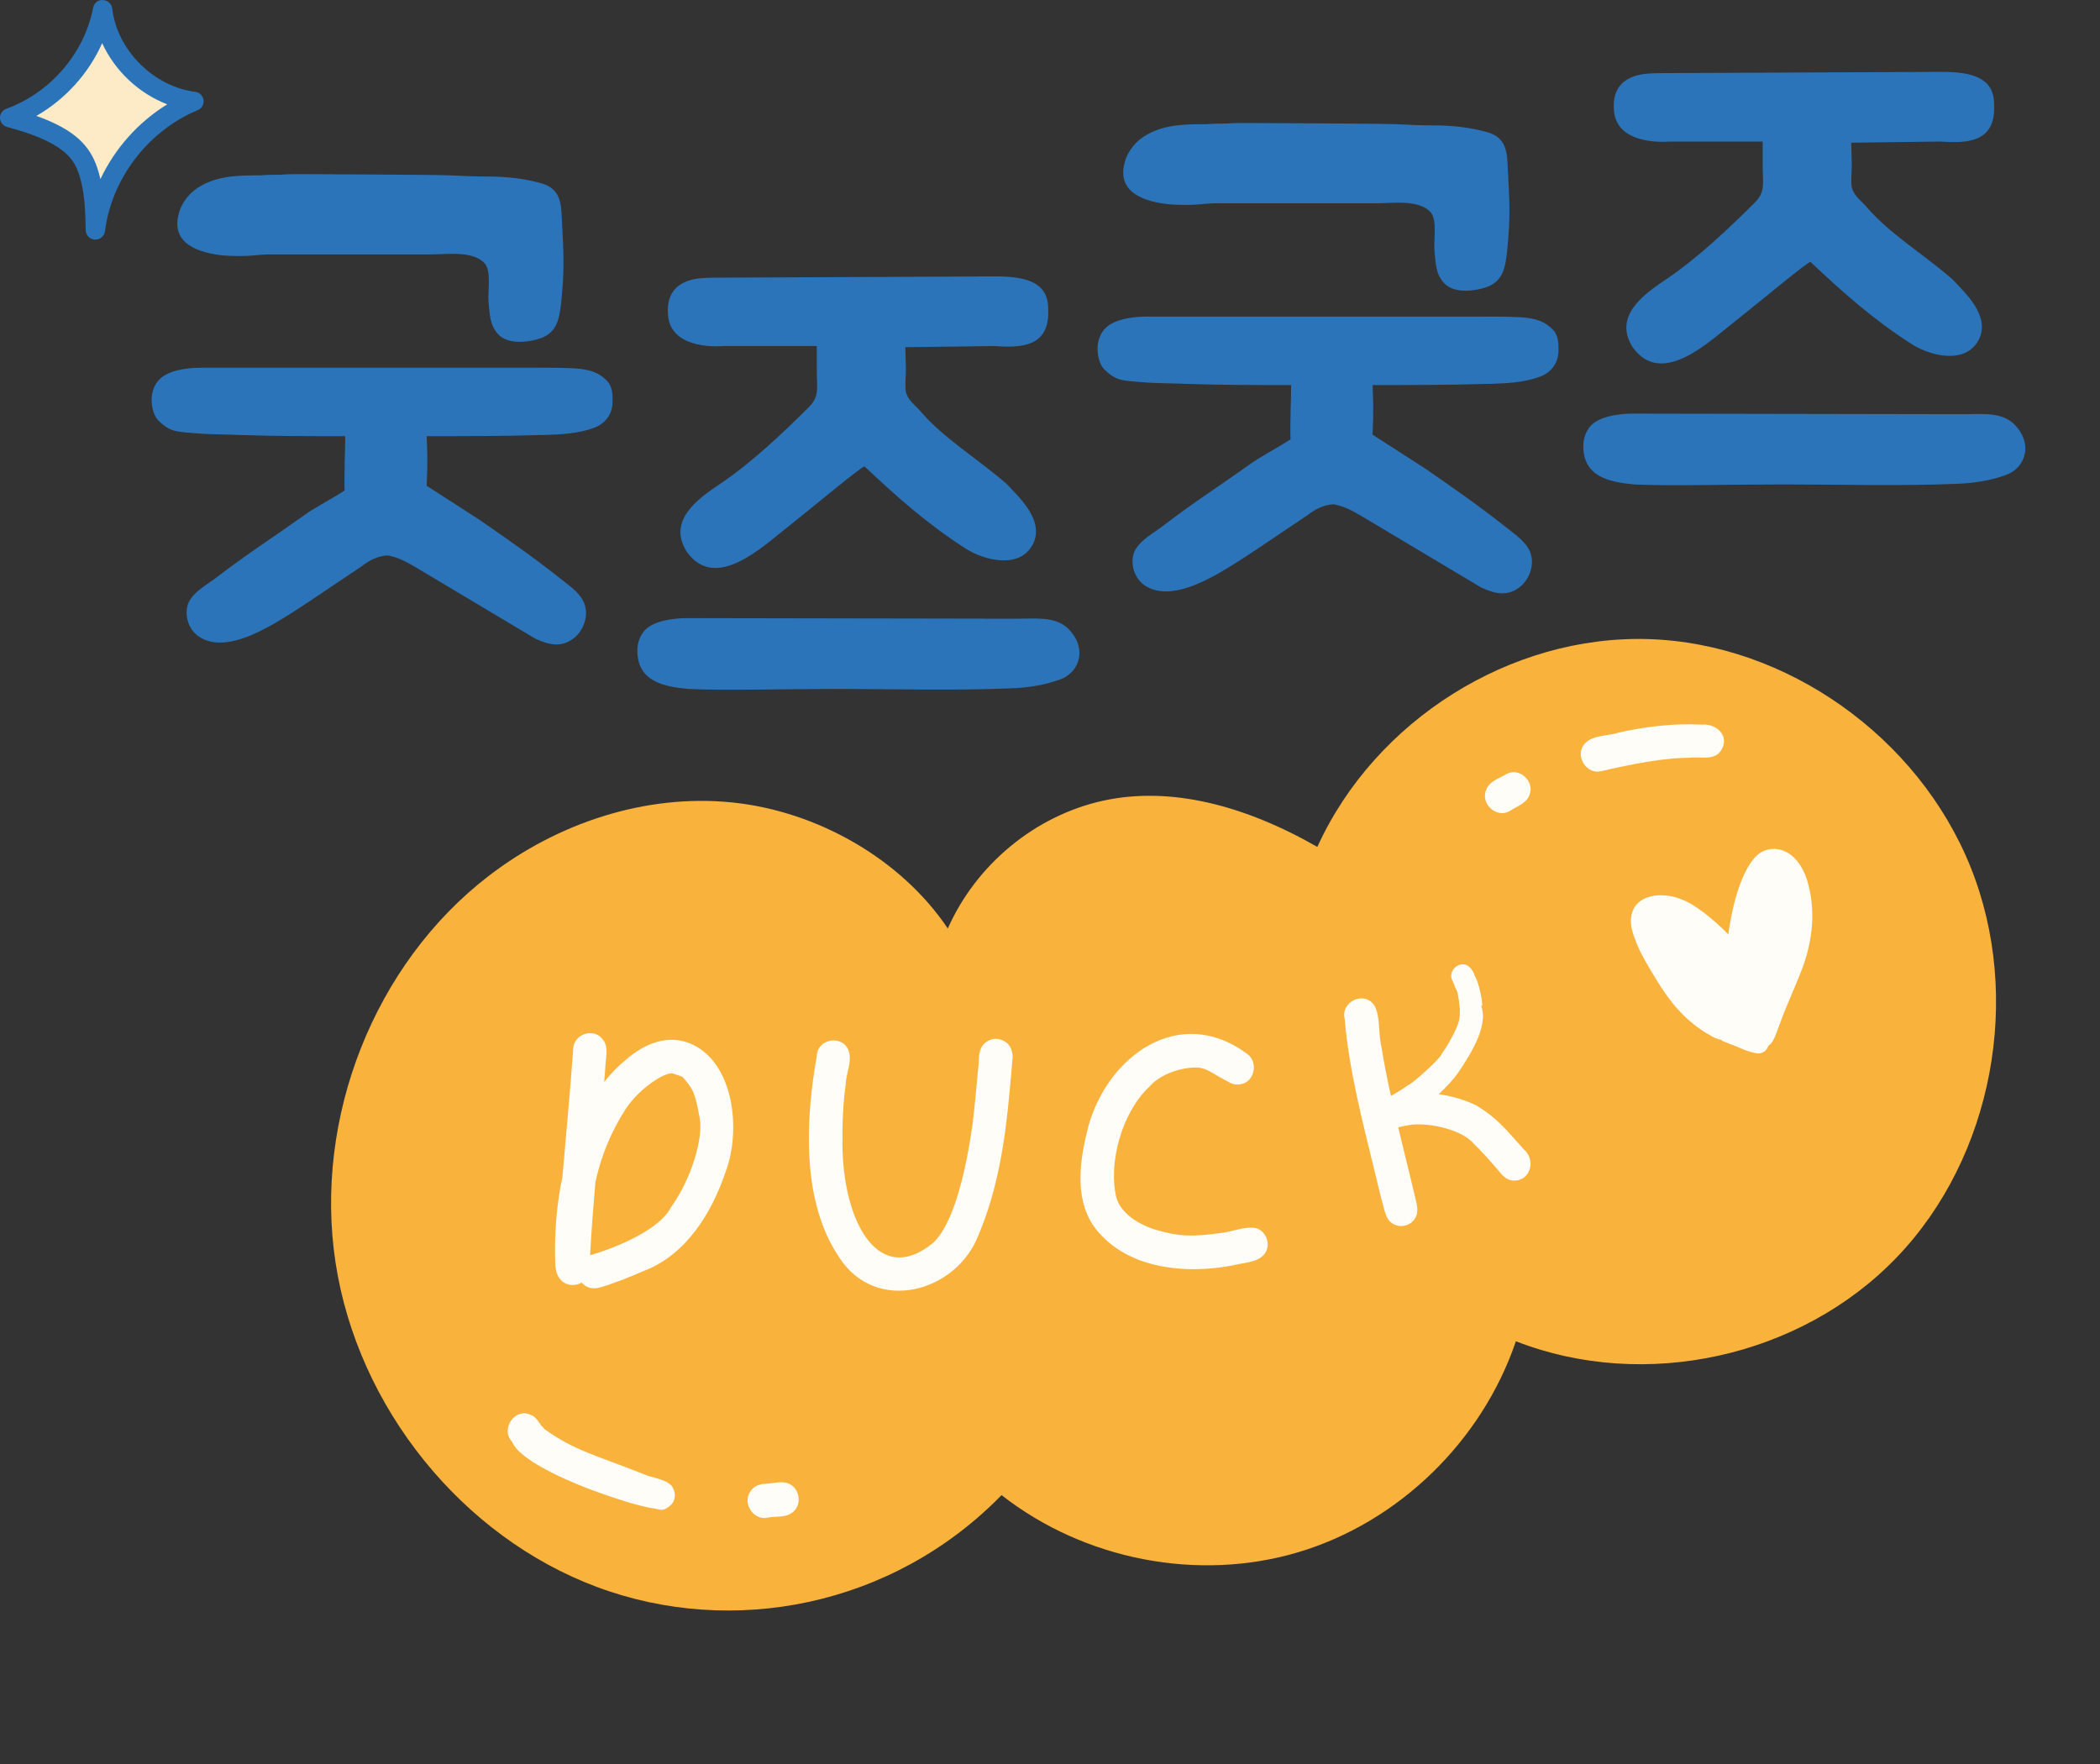 <svg xmlns="http://www.w3.org/2000/svg" width="75" height="63" viewBox="0 0 75 63" fill="none">
<rect x="0" y="0" width="75" height="63" fill="#333333" stroke="none"/>
<g clip-path="url(#clip0_790_3697)">
<path d="M47.048 30.247C49.112 25.714 53.96 22.673 58.879 22.825C63.797 22.977 68.509 26.313 70.378 30.967C72.248 35.621 71.169 41.331 67.745 44.901C64.322 48.472 58.747 49.702 54.139 47.902C52.925 51.478 49.944 54.367 46.375 55.434C42.806 56.501 38.74 55.721 35.77 53.397C31.879 57.384 26.148 58.479 21.322 56.679C16.495 54.88 12.773 50.261 11.984 45.093C11.195 39.924 13.373 34.422 17.447 31.288C19.908 29.394 23.046 28.347 26.131 28.657C29.217 28.968 32.202 30.704 33.85 33.161C34.862 30.871 36.978 29.128 39.39 28.598C41.803 28.068 44.454 28.762 47.048 30.247Z" fill="#F9B23C"/>
<path d="M24.705 37.289C23.858 36.917 23.013 37.272 22.358 37.844C22.066 38.081 21.808 38.351 21.577 38.641C21.589 38.485 21.605 38.329 21.616 38.173C21.617 37.814 21.776 37.388 21.504 37.092C21.171 36.697 20.481 36.944 20.472 37.465C20.362 38.997 20.215 40.524 20.085 42.053C20.058 42.18 20.031 42.306 20.008 42.431C19.87 43.235 19.812 44.054 19.824 44.87C19.838 45.125 19.809 45.421 19.971 45.635C20.134 45.905 20.517 45.967 20.771 45.805C20.837 45.883 20.924 45.947 21.036 45.983C21.284 46.069 21.532 45.943 21.769 45.875C22.186 45.728 22.596 45.565 23.001 45.388C24.507 44.807 25.421 43.328 25.921 41.833C26.46 40.401 26.24 37.997 24.705 37.289L24.705 37.289ZM24.994 39.954C25.109 40.675 24.699 42.097 23.949 43.138C23.557 43.908 22.032 44.556 21.087 44.825C21.084 44.825 21.081 44.826 21.076 44.827C21.12 43.956 21.191 43.086 21.265 42.217C21.467 41.295 21.806 40.454 22.346 39.606C22.868 38.813 23.891 38.187 24.084 38.362C24.175 38.386 24.264 38.415 24.352 38.45C24.364 38.458 24.375 38.465 24.385 38.472C24.788 38.923 24.83 39.087 24.994 39.954Z" fill="#FFFDF7"/>
<path d="M35.821 37.165C35.563 37.02 35.223 37.132 35.068 37.377C34.927 37.611 34.974 37.907 34.934 38.17C34.875 38.827 34.813 39.484 34.736 40.139C34.529 41.612 34.105 43.672 33.322 44.39C31.401 45.974 30.099 43.686 30.087 40.83C30.08 40.121 30.11 39.41 30.206 38.708C30.22 38.327 30.432 37.926 30.318 37.554C30.128 36.938 29.186 37.079 29.169 37.721C28.768 39.998 28.617 42.904 29.968 44.901C31.271 46.938 34.152 46.175 34.948 44.105C35.632 42.494 35.901 40.732 36.056 38.99C36.092 38.62 36.126 38.251 36.155 37.881C36.204 37.602 36.097 37.273 35.821 37.164L35.821 37.165Z" fill="#FFFDF7"/>
<path d="M44.512 37.615C42.127 35.879 39.592 37.676 38.874 40.209C38.583 41.343 38.354 42.688 39.023 43.738C40.135 45.331 42.319 45.525 44.055 45.188C44.435 45.083 44.937 45.105 45.185 44.753C45.392 44.438 45.225 43.977 44.87 43.863C44.43 43.78 43.987 44.01 43.546 44.044C42.555 44.169 42.164 44.173 41.3 43.928C40.434 43.664 39.986 43.187 39.87 42.771C39.566 41.497 40.093 39.704 41.041 38.818C41.551 38.221 42.584 38.055 42.925 38.151C43.161 38.201 43.368 38.38 43.872 38.637C44.004 38.724 44.169 38.756 44.321 38.721C44.825 38.631 44.954 37.887 44.511 37.618L44.512 37.615Z" fill="#FFFDF7"/>
<path d="M54.415 41.039C53.714 40.264 53.453 39.919 52.724 39.48C52.283 39.258 51.792 39.137 51.382 39.077C51.633 38.845 51.87 38.599 52.073 38.319C52.561 37.592 53.241 36.514 52.843 35.802C53.062 36.306 52.841 35.168 52.733 34.986C52.709 34.925 52.683 34.863 52.648 34.808C52.667 34.793 52.573 34.617 52.485 34.54C52.173 34.243 51.667 34.66 51.878 35.036C51.9 35.084 51.922 35.132 51.944 35.18C51.978 35.35 52.037 35.267 52.09 35.646C52.1 35.692 52.113 35.812 52.12 35.877C52.126 35.975 52.131 36.024 52.144 36.011C52.128 36.125 52.146 36.246 52.124 36.362C52.111 36.549 51.848 37.136 51.483 37.649C51.422 37.833 50.417 38.716 50.321 38.736C50.113 38.884 49.895 39.014 49.677 39.142C49.546 38.55 49.427 37.955 49.332 37.356C49.224 36.913 49.302 36.298 49.088 35.916C48.743 35.37 47.873 35.76 48.024 36.387C48.182 38.227 48.653 40.018 49.087 41.807C49.199 42.253 49.298 42.701 49.421 43.143C49.48 43.35 49.535 43.577 49.731 43.694C49.989 43.872 50.371 43.787 50.533 43.519C50.688 43.279 50.598 43.005 50.538 42.747C50.406 42.179 50.263 41.614 50.126 41.047C50.062 40.786 49.999 40.524 49.936 40.262C49.947 40.259 49.958 40.258 49.968 40.254C50.071 40.237 50.123 40.224 50.142 40.214C50.161 40.211 50.18 40.212 50.201 40.207C50.834 40.037 52.185 40.305 52.629 40.842C52.918 41.118 53.183 41.419 53.445 41.721C53.609 41.919 53.775 42.158 54.054 42.163C54.664 42.19 54.87 41.417 54.415 41.042L54.415 41.039Z" fill="#FFFDF7"/>
<path d="M64.544 31.45C64.131 30.16 63.169 30.151 62.749 30.548C62.292 30.977 61.915 31.997 61.725 33.37C61.232 32.87 60.547 32.287 60.022 32.108C59.376 31.845 58.334 31.917 58.253 32.789C58.22 33.086 58.327 33.374 58.433 33.648C58.469 33.737 58.534 33.895 58.563 33.945C58.563 33.944 58.563 33.943 58.563 33.941C58.614 34.068 58.693 34.191 58.751 34.305C59.048 34.825 59.355 35.343 59.725 35.814C60.063 36.241 60.473 36.611 60.935 36.894C61.038 36.938 61.207 37.098 61.498 37.138C61.396 37.143 61.616 37.211 61.761 37.277C62.103 37.391 62.442 37.6 62.802 37.622C62.987 37.618 63.107 37.498 63.156 37.348C63.229 37.302 63.291 37.233 63.332 37.144C63.432 36.973 63.486 36.757 63.56 36.583C63.806 35.885 64.132 35.222 64.388 34.53C64.744 33.553 64.853 32.462 64.543 31.452L64.544 31.45Z" fill="#FFFDF7"/>
<path d="M58.441 33.667C58.439 33.661 58.437 33.655 58.434 33.649C58.43 33.638 58.426 33.628 58.423 33.62C58.427 33.633 58.433 33.647 58.441 33.667Z" fill="#FFFDF7"/>
<path d="M58.423 33.621C58.403 33.569 58.407 33.58 58.423 33.621V33.621Z" fill="#FFFDF7"/>
<path d="M23.965 53.039C23.694 52.797 23.291 52.791 22.969 52.64C21.315 51.982 20.525 51.813 19.466 51.053C19.429 51.018 19.384 50.974 19.353 50.939C19.343 50.928 19.334 50.916 19.325 50.903C19.262 50.804 19.088 50.556 18.98 50.544C18.412 50.237 17.849 51.026 18.292 51.496C18.556 52.192 20.561 53.036 21.695 53.413C22.218 53.591 22.744 53.764 23.288 53.865C23.54 53.881 23.653 54.046 23.981 53.728C24.154 53.541 24.134 53.227 23.966 53.039L23.965 53.039Z" fill="#FFFDF7"/>
<path d="M28.252 53.031C27.973 52.851 27.645 52.983 27.341 52.993C27.125 52.995 26.908 53.08 26.793 53.275C26.503 53.703 26.928 54.325 27.425 54.199C27.703 54.143 28.036 54.21 28.274 54.034C28.624 53.821 28.598 53.242 28.251 53.031L28.252 53.031Z" fill="#FFFDF7"/>
<path d="M60.776 25.88C59.782 25.827 58.784 25.948 57.814 26.162C57.399 26.304 56.829 26.228 56.55 26.619C56.261 27.047 56.684 27.669 57.182 27.543C58.4 27.259 59.454 27.069 60.33 27.062C60.68 27.012 61.103 27.155 61.389 26.9C61.846 26.392 61.38 25.829 60.776 25.88Z" fill="#FFFDF7"/>
<path d="M53.798 27.646C53.532 27.809 53.165 27.906 53.065 28.241C52.89 28.735 53.463 29.227 53.911 28.97C54.169 28.796 54.532 28.694 54.633 28.366C54.805 27.879 54.24 27.393 53.798 27.647L53.798 27.646Z" fill="#FFFDF7"/>
</g>
<path d="M59.855 2.609L69.362 2.567C70.373 2.567 71.216 2.757 71.216 3.705C71.301 5.118 70.226 5.118 69.277 5.055L66.115 5.097L66.136 5.898C66.136 6.13 66.094 6.467 66.136 6.699C66.221 7.015 66.495 7.183 66.684 7.415C67.507 8.364 68.645 9.038 69.72 9.966C70.247 10.514 71.09 11.315 70.668 12.137C70.205 13.022 68.961 12.727 68.265 12.284C66.916 11.42 65.799 10.43 64.661 9.355C64.598 9.312 62.785 10.83 61.984 11.462C61.078 12.158 59.37 13.865 58.316 12.411C57.6 11.294 58.696 10.514 59.518 9.966C60.614 9.228 61.731 8.174 62.68 7.226C63.059 6.846 62.954 6.53 62.954 6.003V5.055H59.623C59.623 5.055 57.747 5.244 57.642 3.958C57.557 3.031 58.127 2.694 58.822 2.631C59.012 2.609 59.602 2.609 59.855 2.609ZM58.358 17.301C57.473 17.217 56.546 17.027 56.546 15.931C56.546 15.636 56.651 15.383 56.82 15.193C57.262 14.751 58.295 14.772 58.337 14.772L70.078 14.793C70.795 14.793 71.427 14.709 71.891 15.109C72.165 15.362 72.334 15.678 72.334 16.015C72.334 16.437 72.059 16.816 71.638 16.964C71.069 17.175 70.458 17.259 69.867 17.28C67.823 17.364 65.588 17.301 63.712 17.301C61.689 17.301 59.623 17.364 58.358 17.301Z" fill="#2B74B9"/>
<path d="M54.986 13.457C54.416 13.668 53.805 13.689 53.215 13.71H53.11C51.718 13.752 50.433 13.752 49.02 13.752C49.041 14.216 49.062 14.701 49.02 15.523L50.917 16.745C51.95 17.462 52.772 18.031 53.763 18.811C54.1 19.085 54.606 19.401 54.691 19.865C54.775 20.244 54.606 20.687 54.311 20.94C53.847 21.319 53.405 21.214 52.899 20.982L48.662 18.453C48.325 18.263 48.072 18.094 47.629 18.01C47.25 18.031 46.955 18.2 46.681 18.41C45.563 19.148 44.109 20.181 43.287 20.603C42.655 20.94 41.706 21.34 41.011 20.982C40.568 20.771 40.357 20.244 40.484 19.781C40.631 19.317 41.242 19.022 41.58 18.748C42.655 17.926 43.519 17.378 44.615 16.598C45.016 16.303 45.5 16.071 46.09 15.691C46.069 15.122 46.112 14.258 46.112 13.752C44.826 13.752 43.582 13.752 42.402 13.71C41.917 13.689 41.2 13.689 40.758 13.647C40.673 13.647 40.568 13.626 40.484 13.626C40.041 13.584 39.83 13.562 39.472 13.225C39.282 13.057 39.198 12.74 39.198 12.445C39.198 12.171 39.303 11.897 39.472 11.729C39.893 11.286 40.926 11.307 40.968 11.307H53.025C53.447 11.307 53.868 11.307 54.269 11.328C54.648 11.349 55.07 11.412 55.365 11.687C55.66 11.918 55.66 12.192 55.66 12.53C55.66 12.951 55.407 13.309 54.986 13.457ZM41.812 7.302C40.884 7.218 39.872 6.881 40.167 5.806C40.273 5.384 40.589 5.005 40.989 4.794C41.643 4.435 42.381 4.435 43.097 4.435C43.329 4.414 43.561 4.414 43.793 4.414C44.025 4.393 44.257 4.393 44.51 4.393C44.952 4.393 49.421 4.414 49.843 4.435C50.285 4.457 50.728 4.478 51.17 4.478C51.845 4.478 52.498 4.541 53.152 4.731C53.763 4.92 53.826 5.384 53.847 5.953C53.911 7.197 53.953 7.724 53.826 8.967C53.763 9.515 53.7 10 53.152 10.232C52.709 10.401 51.929 10.506 51.571 10.106C51.276 9.789 51.276 9.41 51.234 8.988C51.191 8.609 51.339 7.892 51.107 7.597C50.707 7.112 49.716 7.26 49.189 7.26H43.413C43.245 7.26 43.013 7.281 42.781 7.302C42.528 7.323 42.17 7.323 41.812 7.302Z" fill="#2B74B9"/>
<path d="M26.072 9.914L35.579 9.872C36.59 9.872 37.434 10.061 37.434 11.01C37.518 12.422 36.443 12.422 35.494 12.359L32.333 12.401L32.354 13.202C32.354 13.434 32.312 13.771 32.354 14.003C32.438 14.319 32.712 14.488 32.902 14.72C33.724 15.668 34.862 16.343 35.937 17.27C36.464 17.818 37.307 18.619 36.886 19.441C36.422 20.326 35.178 20.031 34.483 19.589C33.133 18.724 32.016 17.734 30.878 16.659C30.815 16.617 29.002 18.134 28.201 18.767C27.295 19.462 25.587 21.17 24.534 19.715C23.817 18.598 24.913 17.818 25.735 17.27C26.831 16.532 27.948 15.479 28.897 14.53C29.276 14.15 29.171 13.834 29.171 13.307V12.359H25.84C25.84 12.359 23.964 12.549 23.859 11.263C23.775 10.335 24.344 9.998 25.039 9.935C25.229 9.914 25.819 9.914 26.072 9.914ZM24.576 24.605C23.69 24.521 22.763 24.331 22.763 23.235C22.763 22.94 22.868 22.687 23.037 22.498C23.48 22.055 24.512 22.076 24.555 22.076L36.295 22.097C37.012 22.097 37.644 22.013 38.108 22.413C38.382 22.666 38.551 22.982 38.551 23.32C38.551 23.741 38.277 24.121 37.855 24.268C37.286 24.479 36.675 24.563 36.084 24.584C34.04 24.669 31.806 24.605 29.93 24.605C27.906 24.605 25.84 24.669 24.576 24.605Z" fill="#2B74B9"/>
<path d="M21.203 15.283C20.634 15.494 20.022 15.515 19.432 15.536H19.327C17.936 15.578 16.65 15.578 15.238 15.578C15.259 16.042 15.28 16.527 15.238 17.349L17.135 18.572C18.168 19.288 18.989 19.857 19.98 20.637C20.317 20.911 20.823 21.227 20.908 21.691C20.992 22.07 20.823 22.513 20.528 22.766C20.064 23.145 19.622 23.04 19.116 22.808L14.879 20.279C14.542 20.089 14.289 19.921 13.846 19.836C13.467 19.857 13.172 20.026 12.898 20.237C11.781 20.974 10.326 22.007 9.504 22.429C8.872 22.766 7.923 23.167 7.228 22.808C6.785 22.598 6.574 22.07 6.701 21.607C6.848 21.143 7.46 20.848 7.797 20.574C8.872 19.752 9.736 19.204 10.832 18.424C11.233 18.129 11.717 17.897 12.308 17.518C12.287 16.948 12.329 16.084 12.329 15.578C11.043 15.578 9.799 15.578 8.619 15.536C8.134 15.515 7.417 15.515 6.975 15.473C6.89 15.473 6.785 15.452 6.701 15.452C6.258 15.41 6.047 15.389 5.689 15.051C5.499 14.883 5.415 14.567 5.415 14.271C5.415 13.997 5.52 13.723 5.689 13.555C6.111 13.112 7.143 13.133 7.186 13.133H19.242C19.664 13.133 20.086 13.133 20.486 13.154C20.866 13.175 21.287 13.239 21.582 13.513C21.877 13.745 21.877 14.018 21.877 14.356C21.877 14.777 21.624 15.136 21.203 15.283ZM8.029 9.128C7.101 9.044 6.089 8.707 6.385 7.632C6.49 7.21 6.806 6.831 7.207 6.62C7.86 6.262 8.598 6.262 9.315 6.262C9.546 6.241 9.778 6.241 10.01 6.241C10.242 6.219 10.474 6.219 10.727 6.219C11.169 6.219 15.638 6.241 16.06 6.262C16.502 6.283 16.945 6.304 17.388 6.304C18.062 6.304 18.715 6.367 19.369 6.557C19.98 6.746 20.043 7.21 20.064 7.779C20.128 9.023 20.17 9.55 20.044 10.793C19.98 11.342 19.917 11.826 19.369 12.058C18.926 12.227 18.146 12.332 17.788 11.932C17.493 11.616 17.493 11.236 17.451 10.815C17.409 10.435 17.556 9.719 17.324 9.423C16.924 8.939 15.933 9.086 15.406 9.086H9.631C9.462 9.086 9.23 9.107 8.998 9.128C8.745 9.149 8.387 9.149 8.029 9.128Z" fill="#2B74B9"/>
<g clip-path="url(#clip1_790_3697)">
<path d="M3.646 0.618C3.343 2.314 2.079 3.809 0.444 4.408C2.014 4.498 3.38 5.936 3.373 7.49C3.833 5.855 5.044 4.443 6.601 3.725C5.354 3.165 4.311 2.174 3.646 0.618H3.646Z" fill="#FDEAC6"/>
<path d="M3.406 8.557C3.4 8.557 3.394 8.557 3.388 8.557C3.208 8.548 3.065 8.402 3.061 8.224C3.046 7.534 3.031 6.821 2.807 6.181C2.626 5.665 2.265 5.07 0.255 4.535C0.11 4.497 0.007 4.369 -7.30589e-05 4.22C-0.006 4.071 0.085 3.935 0.226 3.884C1.796 3.317 3.013 1.902 3.326 0.279C3.358 0.114 3.501 -0.018 3.678 0.003C3.849 0.009 3.989 0.138 4.008 0.305C4.178 1.783 5.479 3.09 6.972 3.28C7.127 3.3 7.249 3.419 7.27 3.573C7.291 3.726 7.206 3.873 7.062 3.933C5.289 4.674 3.988 6.372 3.749 8.259C3.727 8.43 3.579 8.557 3.406 8.557ZM1.297 4.139C2.72 4.645 3.21 5.241 3.461 5.957C3.511 6.102 3.552 6.249 3.587 6.397C4.101 5.305 4.937 4.363 5.973 3.726C4.951 3.332 4.1 2.527 3.649 1.54C3.168 2.622 2.333 3.548 1.298 4.14L1.297 4.139Z" fill="#2B74B9"/>
</g>
<defs>
<clipPath id="clip0_790_3697">
<rect width="60.261" height="31.044" fill="white" transform="translate(9.067 31.816) rotate(-12.277)"/>
</clipPath>
<clipPath id="clip1_790_3697">
<rect width="7.274" height="8.557" fill="white"/>
</clipPath>
</defs>
</svg>